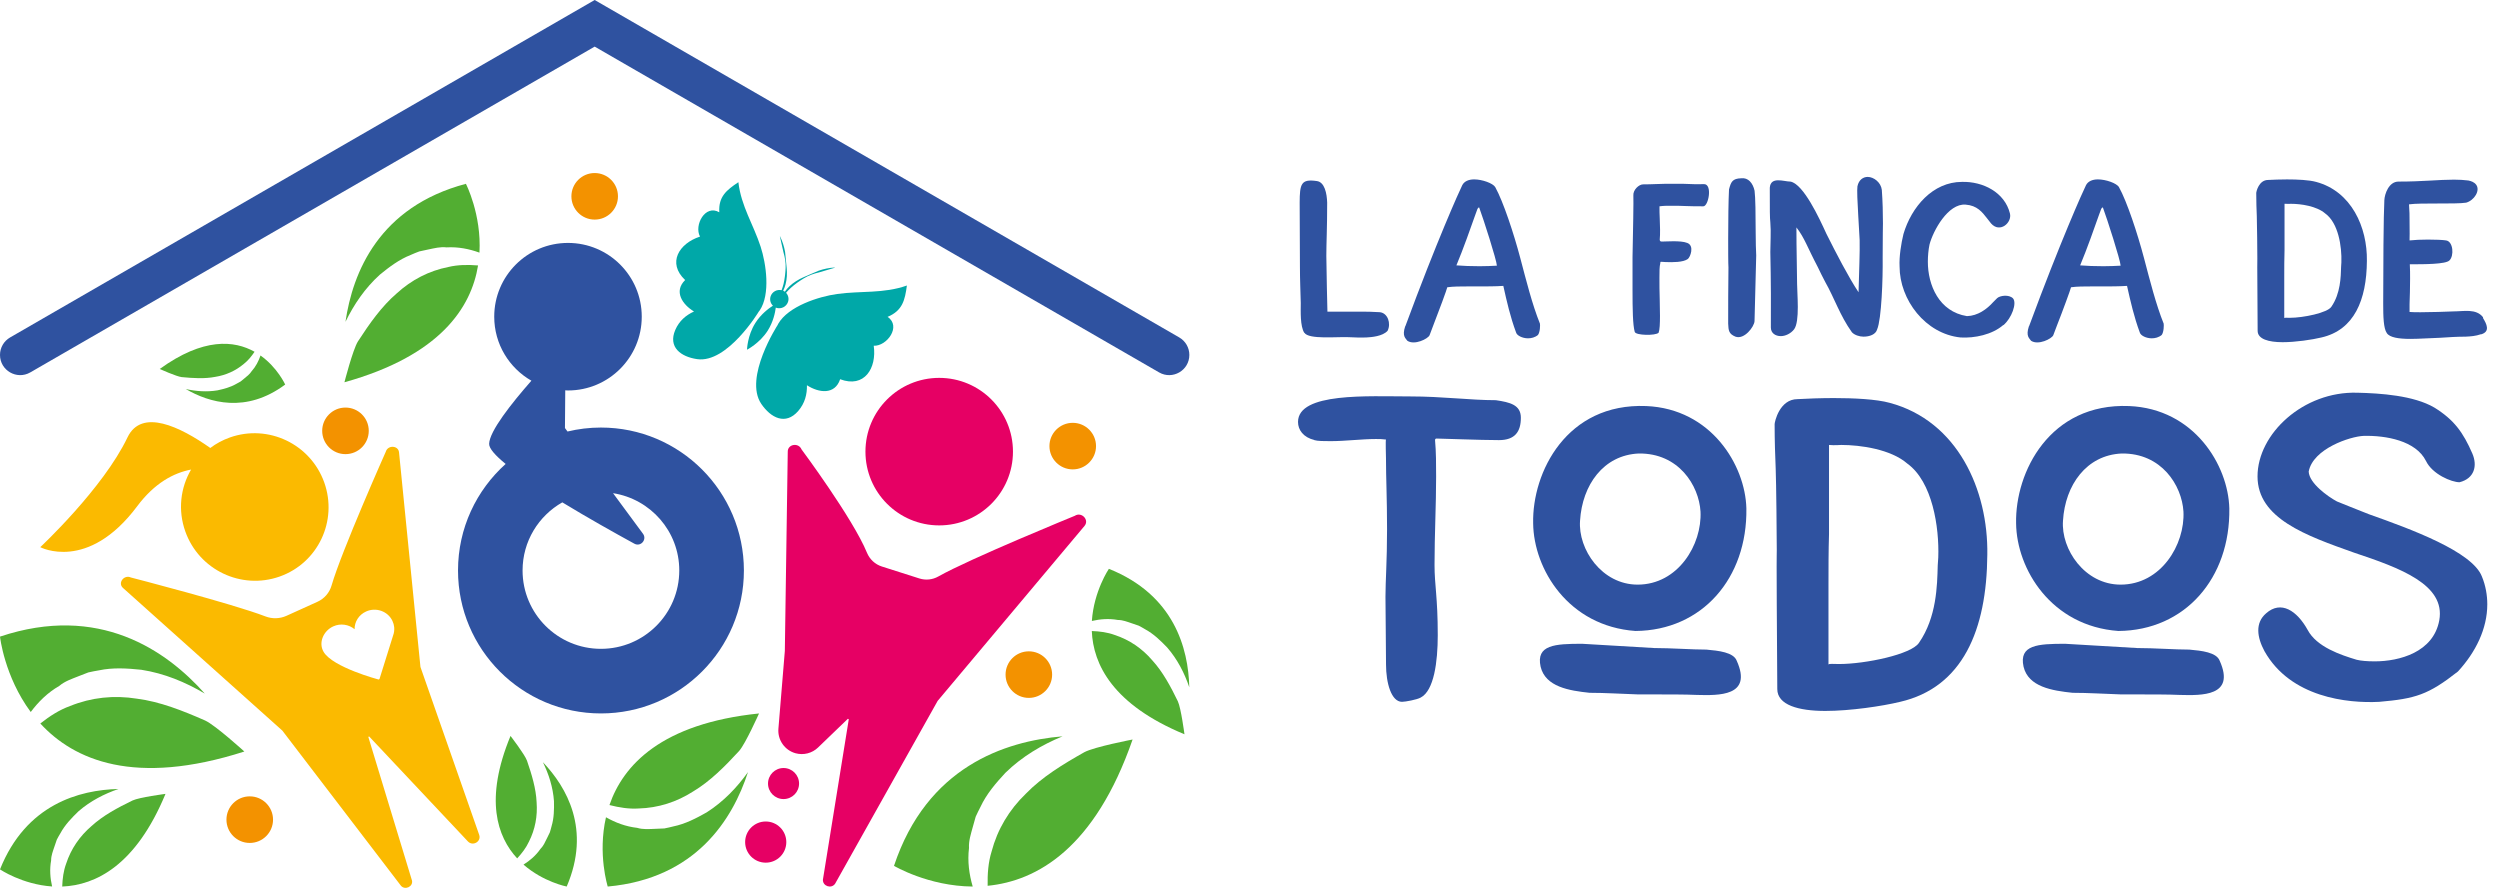 <svg width="107" height="38" viewBox="0 0 107 38" fill="none" xmlns="http://www.w3.org/2000/svg">
<path d="M56.352 7.748C56.696 7.785 56.791 8.283 56.803 8.674C56.803 9.814 56.767 10.384 56.767 10.953C56.778 11.631 56.803 13.114 56.814 13.339C56.957 13.339 57.551 13.339 58.286 13.339C58.511 13.339 58.666 13.339 59.057 13.362C59.401 13.398 59.544 13.849 59.389 14.158C59.176 14.395 58.7 14.431 58.487 14.443C58.225 14.454 57.989 14.443 57.715 14.431C57.217 14.408 56.005 14.538 55.828 14.24V14.252C55.639 13.967 55.673 13.302 55.673 12.97C55.662 12.506 55.637 11.973 55.637 11.402C55.637 10.406 55.626 9.539 55.626 8.673C55.629 7.867 55.688 7.653 56.352 7.748Z" fill="#2F52A0"/>
<path d="M60.151 13.957C61.492 10.325 62.466 8.164 62.584 7.928C62.668 7.761 62.857 7.678 63.094 7.678C63.438 7.678 63.901 7.844 63.997 8.01C64.34 8.627 64.793 10.004 65.066 11.037C65.327 12.022 65.575 13.019 65.909 13.851C65.921 13.91 65.921 14.207 65.825 14.337C65.695 14.444 65.541 14.48 65.398 14.48C65.161 14.48 64.922 14.362 64.888 14.23C64.638 13.554 64.496 12.925 64.342 12.236C64.01 12.259 63.594 12.259 63.239 12.259H62.788C62.515 12.259 62.206 12.259 61.944 12.295C61.933 12.366 61.576 13.339 61.351 13.91L61.185 14.349C61.114 14.503 60.544 14.788 60.236 14.586C60.165 14.479 59.999 14.396 60.141 13.969L60.151 13.957ZM63.142 9.197C62.953 9.731 62.632 10.646 62.334 11.358C62.596 11.381 62.976 11.394 63.331 11.394C63.604 11.394 63.854 11.382 64.067 11.371C64.056 11.134 63.497 9.389 63.308 8.878C63.285 8.878 63.249 8.901 63.237 8.949V8.937L63.142 9.197Z" fill="#2F52A0"/>
<path d="M69.908 8.378C69.885 8.128 70.145 7.891 70.324 7.891C70.74 7.891 70.977 7.868 71.227 7.868H72.07C72.368 7.88 72.652 7.891 72.925 7.88C73.305 7.868 73.127 8.83 72.902 8.83C72.641 8.83 72.392 8.83 72.165 8.819C71.94 8.807 71.726 8.807 71.513 8.807C71.347 8.807 71.192 8.807 71.026 8.83C71.026 9.008 71.026 9.174 71.037 9.353C71.049 9.662 71.061 10.006 71.037 10.256C71.037 10.303 71.061 10.338 71.108 10.338H71.156C71.263 10.338 71.44 10.326 71.62 10.326C71.833 10.326 72.07 10.338 72.213 10.397C72.534 10.516 72.343 11.014 72.236 11.086C72.046 11.229 71.583 11.229 71.286 11.216C71.227 11.216 71.143 11.205 71.097 11.205C71.073 11.205 71.061 11.205 71.061 11.264C71.024 11.407 71.024 11.62 71.024 11.88C71.024 12.165 71.024 12.486 71.036 12.806C71.036 13.056 71.047 13.305 71.047 13.518C71.047 13.851 71.036 14.123 70.988 14.242C70.858 14.372 70.015 14.36 69.967 14.206C69.883 13.921 69.872 13.221 69.872 12.413C69.872 11.974 69.872 11.488 69.872 11.001C69.895 9.909 69.92 8.556 69.908 8.378Z" fill="#2F52A0"/>
<path d="M75.094 13.744C75.083 13.98 74.655 14.551 74.275 14.408C73.991 14.29 73.979 14.147 73.966 13.851C73.966 13.008 73.966 12.415 73.978 11.453C73.966 11.287 73.966 10.623 73.966 10.218C73.966 9.47 73.978 8.533 74.002 8.105C74.086 7.785 74.145 7.642 74.525 7.63C74.821 7.594 75.023 7.832 75.096 8.164C75.132 8.426 75.143 9.22 75.143 9.921C75.143 10.337 75.155 10.728 75.166 10.93L75.094 13.744Z" fill="#2F52A0"/>
<path d="M76.638 7.773C77.196 7.891 77.86 9.328 78.169 10.004C78.585 10.835 79.118 11.867 79.546 12.509C79.569 11.583 79.605 10.812 79.593 10.277C79.582 9.934 79.546 9.588 79.534 9.245C79.498 8.674 79.475 8.105 79.498 7.975C79.557 7.691 79.748 7.572 79.937 7.572C80.198 7.572 80.507 7.809 80.542 8.13C80.578 8.628 80.59 9.115 80.59 9.567C80.59 9.769 80.578 9.97 80.578 11.039C80.59 11.893 80.531 13.661 80.341 14.1C80.282 14.314 80.021 14.409 79.759 14.409C79.582 14.409 79.368 14.339 79.261 14.22C78.751 13.508 78.513 12.76 78.121 12.071C78.026 11.893 77.896 11.632 77.801 11.43C77.35 10.575 77.243 10.195 76.887 9.733C76.887 10.765 76.91 11.252 76.91 11.739C76.91 12.321 76.946 12.736 76.946 13.14C76.946 13.567 76.91 13.923 76.791 14.09C76.648 14.279 76.412 14.386 76.221 14.386C75.984 14.386 75.793 14.256 75.793 14.018C75.805 11.655 75.77 11.229 75.77 10.789C75.77 10.386 75.806 9.934 75.77 9.519C75.747 9.305 75.747 9.044 75.747 8.036C75.783 7.535 76.352 7.773 76.638 7.773Z" fill="#2F52A0"/>
<path d="M85.741 13.921V13.91C85.266 14.326 84.507 14.479 83.913 14.444C82.405 14.29 81.302 12.829 81.302 11.405C81.279 10.978 81.372 10.409 81.468 10.016C81.811 8.853 82.726 7.785 83.972 7.785C84.862 7.761 85.8 8.224 86.026 9.138C86.121 9.529 85.598 9.993 85.219 9.565L85.052 9.352C84.839 9.079 84.625 8.794 84.127 8.758C83.379 8.699 82.737 9.874 82.583 10.467C82.535 10.692 82.512 10.965 82.512 11.203C82.512 12.2 82.987 13.339 84.186 13.53C84.648 13.518 85.041 13.232 85.314 12.925L85.48 12.759C85.598 12.652 85.978 12.592 86.156 12.77C86.335 12.972 86.098 13.625 85.741 13.921Z" fill="#2F52A0"/>
<path d="M86.846 13.957C88.188 10.325 89.161 8.164 89.28 7.928C89.364 7.761 89.553 7.678 89.79 7.678C90.133 7.678 90.597 7.844 90.692 8.01C91.036 8.627 91.488 10.004 91.761 11.037C92.022 12.022 92.271 13.019 92.605 13.851C92.616 13.91 92.616 14.207 92.521 14.337C92.391 14.444 92.236 14.48 92.093 14.48C91.856 14.48 91.618 14.362 91.583 14.23C91.334 13.554 91.192 12.925 91.037 12.236C90.705 12.259 90.289 12.259 89.934 12.259H89.484C89.21 12.259 88.901 12.259 88.64 12.295C88.629 12.366 88.272 13.339 88.046 13.91L87.88 14.349C87.81 14.503 87.239 14.788 86.931 14.586C86.861 14.479 86.695 14.396 86.836 13.969L86.846 13.957ZM89.837 9.197C89.648 9.731 89.328 10.646 89.03 11.358C89.291 11.381 89.671 11.394 90.026 11.394C90.299 11.394 90.549 11.382 90.763 11.371C90.751 11.134 90.193 9.389 90.003 8.878C89.98 8.878 89.944 8.901 89.933 8.949V8.937L89.837 9.197Z" fill="#2F52A0"/>
<path d="M96.614 11.06C96.614 10.776 96.602 9.552 96.591 9.256C96.579 8.96 96.567 8.64 96.567 8.26C96.567 8.212 96.674 7.702 97.077 7.702C97.268 7.691 97.612 7.679 97.885 7.679C98.324 7.679 98.834 7.702 99.131 7.786C100.639 8.189 101.326 9.721 101.303 11.168C101.292 12.842 100.757 14.125 99.356 14.444C98.965 14.539 98.253 14.646 97.695 14.646C97.102 14.646 96.627 14.516 96.627 14.159C96.602 10.705 96.614 11.358 96.614 11.06ZM97.778 8.722V10.705C97.766 11.096 97.766 11.464 97.766 11.833V13.614C97.778 13.591 97.873 13.602 98.003 13.602C98.585 13.602 99.618 13.388 99.784 13.127C100.175 12.558 100.187 11.857 100.2 11.405C100.2 11.346 100.211 11.287 100.211 11.228C100.235 10.552 100.081 9.542 99.522 9.139C99.154 8.819 98.478 8.723 98.051 8.723C98.028 8.722 97.896 8.733 97.778 8.722Z" fill="#2F52A0"/>
<path d="M102.05 8.567C102.062 8.306 102.239 7.772 102.655 7.772C103.699 7.772 104.364 7.689 105.029 7.689C105.255 7.689 105.457 7.701 105.646 7.725C105.765 7.748 105.896 7.796 105.978 7.903C106.168 8.153 105.895 8.579 105.551 8.674C105.337 8.71 104.827 8.71 104.293 8.71C103.829 8.71 103.379 8.71 103.106 8.746C103.129 9.044 103.129 9.222 103.129 9.424C103.129 10.113 103.14 9.993 103.129 10.29C103.402 10.267 103.568 10.254 103.912 10.254C104.244 10.254 104.541 10.266 104.694 10.29C105.003 10.338 105.038 10.955 104.837 11.145C104.683 11.312 103.757 11.311 103.14 11.311C103.152 11.525 103.152 11.739 103.152 11.928C103.152 12.356 103.14 12.652 103.129 13.02V13.352C103.236 13.364 103.438 13.364 103.604 13.364C104.079 13.364 104.684 13.341 105.005 13.328C105.456 13.328 105.978 13.198 106.274 13.578V13.614C106.417 13.851 106.607 14.196 106.179 14.314L106.191 14.303C105.954 14.386 105.74 14.398 105.526 14.409C105.158 14.409 104.803 14.432 104.434 14.457C104.007 14.469 103.545 14.505 103.165 14.505C102.667 14.505 102.275 14.445 102.155 14.255C102.014 14.053 102.001 13.554 102.001 12.997C102.001 12.071 102.012 11.275 102.012 10.481C102.015 9.743 102.038 8.722 102.05 8.567Z" fill="#2F52A0"/>
<path d="M60.349 16.967C61.763 16.967 62.903 17.128 64.021 17.128C64.638 17.218 65.093 17.333 65.093 17.88C65.093 18.474 64.842 18.837 64.157 18.837C63.358 18.837 61.716 18.77 61.488 18.77C61.442 18.77 61.42 18.793 61.42 18.837C61.466 19.34 61.466 19.887 61.466 20.412C61.466 21.621 61.398 22.899 61.398 24.175C61.398 25.065 61.536 25.545 61.536 27.187C61.536 28.328 61.375 29.56 60.805 29.856C60.645 29.947 60.143 30.038 60.006 30.038C59.55 30.038 59.322 29.239 59.322 28.44C59.322 27.369 59.298 26.456 59.298 25.543C59.298 24.859 59.366 24.037 59.366 22.646C59.366 21.323 59.32 20.478 59.32 19.612C59.32 19.565 59.297 18.836 59.32 18.813C59.16 18.79 59.046 18.79 58.887 18.79C58.272 18.79 57.587 18.881 56.947 18.881C56.673 18.881 56.4 18.881 56.24 18.835H56.263C55.783 18.721 55.555 18.401 55.555 18.059C55.558 16.785 58.569 16.967 60.349 16.967Z" fill="#2F52A0"/>
<path d="M69.999 27.006C67.125 26.801 65.642 24.36 65.619 22.398C65.572 20.208 67.056 17.242 70.456 17.379C73.239 17.493 74.699 19.911 74.745 21.759C74.79 24.747 72.852 26.983 69.999 27.006ZM70.798 27.736C71.527 27.736 72.417 27.803 73.034 27.803C73.558 27.85 74.198 27.918 74.333 28.283C75.018 29.811 73.558 29.766 72.622 29.743C72.098 29.72 71.527 29.72 70.09 29.72C69.382 29.697 68.698 29.652 68.036 29.652C67.17 29.561 66.143 29.401 65.938 28.534C65.733 27.598 66.553 27.554 67.717 27.554L70.798 27.736ZM70.136 19.41C68.631 19.477 67.719 20.756 67.626 22.284C67.535 23.515 68.562 25.022 70.09 25.022C71.823 25.022 72.85 23.31 72.782 21.896C72.714 20.777 71.848 19.386 70.136 19.41Z" fill="#2F52A0"/>
<path d="M76.046 23.539C76.046 22.991 76.023 20.641 76 20.071C75.977 19.5 75.954 18.885 75.954 18.154C75.954 18.063 76.159 17.083 76.934 17.083C77.3 17.06 77.961 17.037 78.485 17.037C79.33 17.037 80.311 17.083 80.881 17.242C83.779 18.017 85.102 20.961 85.057 23.744C85.034 26.96 84.007 29.424 81.315 30.041C80.562 30.223 79.193 30.428 78.121 30.428C76.981 30.428 76.068 30.176 76.068 29.492C76.023 22.854 76.046 24.108 76.046 23.539ZM78.282 19.044V22.854C78.259 23.607 78.259 24.314 78.259 25.022V28.443C78.282 28.397 78.464 28.42 78.715 28.42C79.833 28.42 81.817 28.01 82.136 27.507C82.889 26.413 82.912 25.067 82.935 24.2C82.935 24.086 82.958 23.972 82.958 23.858C83.004 22.558 82.707 20.618 81.635 19.843C80.928 19.226 79.628 19.044 78.806 19.044C78.76 19.044 78.51 19.067 78.282 19.044Z" fill="#2F52A0"/>
<path d="M90.669 27.006C87.795 26.801 86.312 24.36 86.289 22.398C86.243 20.208 87.726 17.242 91.126 17.379C93.909 17.493 95.369 19.911 95.415 21.759C95.46 24.747 93.52 26.983 90.669 27.006ZM91.468 27.736C92.197 27.736 93.087 27.803 93.704 27.803C94.228 27.85 94.868 27.918 95.004 28.283C95.688 29.811 94.228 29.766 93.292 29.743C92.768 29.72 92.197 29.72 90.76 29.72C90.052 29.697 89.368 29.652 88.707 29.652C87.84 29.561 86.813 29.401 86.608 28.534C86.403 27.598 87.223 27.554 88.387 27.554L91.468 27.736ZM90.806 19.41C89.302 19.477 88.389 20.756 88.296 22.284C88.205 23.515 89.232 25.022 90.76 25.022C92.493 25.022 93.52 23.31 93.452 21.896C93.384 20.777 92.516 19.386 90.806 19.41Z" fill="#2F52A0"/>
<path d="M106.456 25.865C106.456 26.915 105.955 27.919 105.201 28.739C103.923 29.743 103.376 29.904 101.825 30.039C100.479 30.107 98.038 29.857 96.92 27.871C96.601 27.278 96.51 26.663 96.988 26.252C97.626 25.682 98.311 26.138 98.767 26.96C99.154 27.691 100.181 28.032 100.866 28.238C101.048 28.284 101.322 28.306 101.641 28.306C102.691 28.306 104.151 27.919 104.401 26.55C104.676 25.022 102.736 24.314 100.752 23.653C98.698 22.923 96.622 22.193 96.622 20.39C96.622 18.565 98.584 16.741 100.889 16.808C101.869 16.831 103.306 16.922 104.196 17.447C105.04 17.971 105.428 18.518 105.815 19.408C106.043 19.932 105.906 20.48 105.268 20.64C104.925 20.64 104.104 20.298 103.831 19.727C103.397 18.861 102.119 18.632 101.162 18.656C100.591 18.679 98.994 19.203 98.812 20.184C98.835 20.686 99.634 21.255 100.021 21.462C100.317 21.576 100.796 21.781 101.39 22.009C103.192 22.648 105.815 23.607 106.227 24.678C106.387 25.067 106.456 25.477 106.456 25.865Z" fill="#2F52A0"/>
<path d="M40.198 22.487C41.942 22.487 43.355 21.074 43.355 19.33C43.355 17.586 41.942 16.173 40.198 16.173C38.454 16.173 37.041 17.586 37.041 19.33C37.041 21.074 38.454 22.487 40.198 22.487Z" fill="#E60064"/>
<path d="M33.591 27.861L33.716 19.334C33.709 19.008 34.178 18.928 34.306 19.235C34.306 19.235 36.499 22.182 37.106 23.656C37.222 23.937 37.453 24.154 37.742 24.246L39.349 24.758C39.619 24.844 39.912 24.814 40.159 24.674C41.498 23.916 46 22.077 46 22.077C46.289 21.889 46.635 22.25 46.417 22.51L40.132 29.997L35.743 37.822C35.587 38.053 35.211 37.932 35.22 37.653L36.328 30.784C36.307 30.774 36.309 30.774 36.289 30.764L35.013 31.993C34.758 32.24 34.391 32.333 34.048 32.239C33.585 32.11 33.277 31.67 33.316 31.19L33.591 27.861Z" fill="#E60064"/>
<path d="M33.536 34.2C33.903 34.2 34.2 33.903 34.2 33.536C34.2 33.169 33.903 32.871 33.536 32.871C33.169 32.871 32.871 33.169 32.871 33.536C32.871 33.903 33.169 34.2 33.536 34.2Z" fill="#E60064"/>
<path d="M32.773 36.922C33.26 36.922 33.654 36.528 33.654 36.041C33.654 35.555 33.26 35.16 32.773 35.16C32.286 35.16 31.892 35.555 31.892 36.041C31.892 36.528 32.286 36.922 32.773 36.922Z" fill="#E60064"/>
<path d="M16.511 19.336C16.511 19.336 14.616 23.591 14.191 25.059C14.102 25.369 13.882 25.623 13.583 25.758L12.263 26.356C11.977 26.485 11.654 26.495 11.36 26.382C9.941 25.836 5.604 24.717 5.604 24.717C5.309 24.58 5.026 24.951 5.263 25.163L12.085 31.271L17.163 37.913C17.338 38.107 17.678 37.951 17.636 37.697L15.764 31.54C15.783 31.53 15.78 31.531 15.799 31.52L20.03 36.017C20.241 36.231 20.605 36.018 20.511 35.737L17.995 28.546L17.078 19.356C17.045 19.058 16.594 19.041 16.511 19.336ZM16.795 26.572C16.837 26.661 16.863 26.753 16.872 26.846C16.883 26.967 16.866 27.089 16.824 27.201L16.244 29.056C16.239 29.066 16.232 29.074 16.222 29.079C16.212 29.083 16.202 29.084 16.19 29.08C16.19 29.08 14.249 28.563 13.853 27.905C13.618 27.513 13.84 27 14.265 26.808C14.577 26.667 14.932 26.726 15.176 26.93C15.173 26.616 15.355 26.314 15.667 26.173C16.092 25.979 16.599 26.159 16.795 26.572Z" fill="#FBBA00"/>
<path d="M13.878 20.65C13.291 19.005 11.485 18.143 9.843 18.722C9.532 18.832 9.25 18.985 9.001 19.173C7.712 18.266 6.06 17.457 5.456 18.722C4.411 20.911 1.723 23.419 1.723 23.419C1.723 23.419 3.755 24.498 5.871 21.668C6.616 20.672 7.432 20.24 8.179 20.097C7.725 20.872 7.605 21.834 7.932 22.748C8.518 24.394 10.325 25.256 11.967 24.677C13.609 24.098 14.464 22.295 13.878 20.65Z" fill="#FBBA00"/>
<path d="M25.719 18.299C25.227 18.299 24.747 18.358 24.29 18.469L24.18 18.32L24.193 16.706C24.232 16.707 24.271 16.712 24.31 16.712C26.055 16.712 27.467 15.298 27.467 13.554C27.467 11.81 26.053 10.397 24.31 10.397C22.565 10.397 21.153 11.811 21.153 13.554C21.153 14.729 21.794 15.75 22.744 16.294C21.882 17.275 20.953 18.452 20.935 18.994C20.927 19.191 21.2 19.496 21.642 19.857C20.392 20.978 19.603 22.604 19.603 24.417C19.603 27.796 22.343 30.535 25.721 30.535C29.099 30.535 31.839 27.795 31.839 24.417C31.837 21.039 29.098 18.299 25.719 18.299ZM25.719 27.77C23.868 27.77 22.366 26.268 22.366 24.417C22.366 23.166 23.052 22.077 24.067 21.501C25.163 22.168 26.325 22.818 27.151 23.27C27.422 23.419 27.704 23.094 27.52 22.845L26.238 21.108C27.843 21.358 29.073 22.741 29.073 24.417C29.072 26.268 27.571 27.77 25.719 27.77Z" fill="#2F52A0"/>
<path d="M16.261 11.753C16.661 11.427 17.083 11.106 17.579 10.911C17.702 10.861 17.821 10.803 17.945 10.761L18.334 10.677C18.592 10.624 18.848 10.555 19.112 10.588C19.609 10.559 20.08 10.653 20.521 10.813C20.613 9.175 19.941 7.867 19.941 7.867C16.225 8.852 15.095 11.655 14.786 13.774C15.146 13.036 15.618 12.334 16.261 11.753Z" fill="#52AE32"/>
<path d="M19.19 11.427C18.357 11.592 17.613 11.979 16.982 12.555C16.332 13.113 15.813 13.852 15.319 14.613C15.1 14.963 14.742 16.361 14.742 16.361C18.837 15.22 20.168 13.165 20.461 11.361C20.025 11.326 19.602 11.329 19.19 11.427Z" fill="#52AE32"/>
<path d="M43.03 33.077C42.623 33.517 42.221 33.981 41.96 34.544C41.894 34.682 41.817 34.815 41.759 34.956L41.634 35.4C41.554 35.696 41.455 35.987 41.473 36.296C41.404 36.869 41.479 37.421 41.632 37.944C39.729 37.931 38.263 37.058 38.263 37.058C39.672 32.827 43 31.722 45.477 31.515C44.594 31.879 43.748 32.376 43.03 33.077Z" fill="#52AE32"/>
<path d="M42.44 36.446C42.691 35.494 43.192 34.659 43.906 33.971C44.597 33.258 45.492 32.711 46.41 32.194C46.832 31.966 48.475 31.651 48.475 31.651C46.858 36.312 44.381 37.704 42.271 37.912C42.262 37.405 42.295 36.914 42.44 36.446Z" fill="#52AE32"/>
<path d="M6.046 28.666C5.449 28.605 4.837 28.562 4.23 28.692C4.08 28.721 3.928 28.741 3.78 28.78L3.349 28.947C3.065 29.061 2.772 29.157 2.538 29.356C2.038 29.645 1.642 30.036 1.316 30.474C0.183 28.944 0 27.247 0 27.247C4.23 25.832 7.112 27.828 8.765 29.685C7.943 29.199 7.038 28.819 6.046 28.666Z" fill="#52AE32"/>
<path d="M2.998 30.218C3.911 29.847 4.879 29.747 5.858 29.903C6.843 30.029 7.818 30.415 8.782 30.839C9.219 31.039 10.458 32.165 10.458 32.165C5.76 33.672 3.16 32.528 1.726 30.966C2.124 30.652 2.537 30.384 2.998 30.218Z" fill="#52AE32"/>
<path d="M49.951 27.708C49.671 27.418 49.375 27.128 49.007 26.93C48.917 26.879 48.831 26.823 48.737 26.779L48.442 26.678C48.246 26.613 48.055 26.534 47.847 26.535C47.464 26.466 47.09 26.495 46.732 26.577C46.816 25.298 47.46 24.346 47.46 24.346C50.25 25.461 50.861 27.743 50.902 29.417C50.695 28.807 50.395 28.218 49.951 27.708Z" fill="#52AE32"/>
<path d="M47.71 27.177C48.341 27.383 48.881 27.753 49.317 28.261C49.769 28.755 50.102 29.378 50.412 30.016C50.549 30.309 50.695 31.427 50.695 31.427C47.625 30.156 46.787 28.435 46.729 27.008C47.072 27.021 47.401 27.063 47.71 27.177Z" fill="#52AE32"/>
<path d="M3.362 34.721C3.072 35.002 2.782 35.298 2.584 35.666C2.533 35.756 2.477 35.842 2.432 35.936L2.331 36.231C2.266 36.427 2.187 36.618 2.188 36.826C2.119 37.209 2.148 37.583 2.23 37.941C0.952 37.855 0 37.21 0 37.21C1.115 34.42 3.397 33.809 5.071 33.768C4.463 33.978 3.874 34.278 3.362 34.721Z" fill="#52AE32"/>
<path d="M2.832 36.963C3.039 36.332 3.408 35.792 3.917 35.355C4.411 34.904 5.033 34.571 5.672 34.261C5.963 34.123 7.083 33.978 7.083 33.978C5.812 37.048 4.09 37.886 2.663 37.944C2.675 37.601 2.717 37.273 2.832 36.963Z" fill="#52AE32"/>
<path d="M9.307 16.707C9.581 16.648 9.86 16.577 10.111 16.431C10.173 16.397 10.238 16.365 10.299 16.327L10.467 16.19C10.576 16.098 10.693 16.012 10.768 15.89C10.949 15.689 11.067 15.457 11.15 15.215C11.876 15.731 12.206 16.459 12.206 16.459C10.53 17.704 8.957 17.236 7.951 16.651C8.385 16.746 8.843 16.784 9.307 16.707Z" fill="#52AE32"/>
<path d="M10.438 15.573C10.085 15.871 9.669 16.057 9.211 16.13C8.755 16.218 8.265 16.187 7.774 16.14C7.552 16.114 6.836 15.793 6.836 15.793C8.706 14.438 10.029 14.57 10.895 15.055C10.763 15.253 10.618 15.432 10.438 15.573Z" fill="#52AE32"/>
<path d="M23.71 34.287C23.718 34.644 23.713 35.009 23.607 35.363C23.582 35.451 23.563 35.54 23.533 35.626L23.413 35.873C23.332 36.036 23.261 36.205 23.13 36.335C22.933 36.618 22.682 36.833 22.406 37.005C23.259 37.752 24.255 37.944 24.255 37.944C25.302 35.503 24.258 33.695 23.237 32.623C23.487 33.134 23.667 33.69 23.71 34.287Z" fill="#52AE32"/>
<path d="M22.64 36.02C22.905 35.497 23.011 34.927 22.967 34.337C22.941 33.747 22.759 33.15 22.555 32.556C22.458 32.288 21.85 31.498 21.85 31.498C20.727 34.212 21.278 35.81 22.135 36.739C22.34 36.517 22.519 36.284 22.64 36.02Z" fill="#52AE32"/>
<path d="M30.243 34.771C29.798 35.022 29.336 35.264 28.817 35.371C28.69 35.4 28.565 35.436 28.436 35.457L28.043 35.474C27.782 35.483 27.522 35.509 27.271 35.432C26.782 35.377 26.339 35.208 25.936 34.979C25.575 36.559 26.011 37.944 26.011 37.944C29.794 37.601 31.359 35.059 32.014 33.046C31.54 33.708 30.963 34.313 30.243 34.771Z" fill="#52AE32"/>
<path d="M27.334 34.603C28.173 34.58 28.962 34.327 29.672 33.871C30.399 33.436 31.026 32.802 31.634 32.142C31.905 31.837 32.486 30.536 32.486 30.536C28.308 30.966 26.67 32.749 26.085 34.456C26.505 34.563 26.918 34.63 27.334 34.603Z" fill="#52AE32"/>
<path d="M44.034 29.87C44.584 29.87 45.031 29.424 45.031 28.874C45.031 28.323 44.584 27.877 44.034 27.877C43.484 27.877 43.038 28.323 43.038 28.874C43.038 29.424 43.484 29.87 44.034 29.87Z" fill="#F39200"/>
<path d="M45.913 20.09C46.463 20.09 46.91 19.643 46.91 19.093C46.91 18.543 46.463 18.097 45.913 18.097C45.363 18.097 44.916 18.543 44.916 19.093C44.916 19.643 45.363 20.09 45.913 20.09Z" fill="#F39200"/>
<path d="M25.452 9.399C26.003 9.399 26.449 8.953 26.449 8.403C26.449 7.852 26.003 7.406 25.452 7.406C24.902 7.406 24.456 7.852 24.456 8.403C24.456 8.953 24.902 9.399 25.452 9.399Z" fill="#F39200"/>
<path d="M10.689 36.078C11.239 36.078 11.686 35.632 11.686 35.081C11.686 34.531 11.239 34.084 10.689 34.084C10.139 34.084 9.692 34.531 9.692 35.081C9.692 35.632 10.139 36.078 10.689 36.078Z" fill="#F39200"/>
<path d="M14.786 19.437C15.337 19.437 15.783 18.991 15.783 18.44C15.783 17.89 15.337 17.444 14.786 17.444C14.236 17.444 13.79 17.89 13.79 18.44C13.79 18.991 14.236 19.437 14.786 19.437Z" fill="#F39200"/>
<path d="M32.555 10.558C32.248 9.612 31.718 8.819 31.603 7.798C31.095 8.136 30.745 8.414 30.786 9.086C30.181 8.731 29.697 9.645 29.961 10.126C29.064 10.416 28.543 11.251 29.324 11.986C28.828 12.471 29.203 13.032 29.703 13.332C29.359 13.489 29.069 13.732 28.901 14.123C28.585 14.861 29.142 15.27 29.836 15.371C31.135 15.56 32.48 13.332 32.48 13.329C32.492 13.316 32.503 13.305 32.513 13.289C32.984 12.597 32.791 11.281 32.555 10.558Z" fill="#00A8A8"/>
<path d="M35.822 12.584C36.839 12.441 37.815 12.575 38.815 12.22C38.731 12.844 38.63 13.294 37.988 13.562C38.591 13.963 37.961 14.824 37.396 14.798C37.532 15.761 36.993 16.623 35.958 16.231C35.731 16.911 35.042 16.816 34.537 16.488C34.545 16.878 34.451 17.256 34.164 17.59C33.621 18.216 32.99 17.884 32.584 17.288C31.82 16.167 33.282 13.913 33.283 13.911C33.29 13.895 33.296 13.879 33.306 13.862C33.736 13.107 35.045 12.692 35.822 12.584Z" fill="#00A8A8"/>
<path d="M35.725 11.449C35.491 11.462 35.259 11.509 35.036 11.587C34.817 11.675 34.606 11.775 34.388 11.866C34.173 11.961 33.966 12.086 33.791 12.25C33.716 12.319 33.65 12.399 33.591 12.484C33.569 12.468 33.546 12.455 33.52 12.444C33.562 12.357 33.598 12.266 33.621 12.172C33.682 11.943 33.692 11.704 33.67 11.472C33.644 11.241 33.63 11.01 33.601 10.778C33.56 10.549 33.489 10.326 33.387 10.118C33.387 10.117 33.384 10.116 33.383 10.116C33.38 10.116 33.378 10.118 33.38 10.121C33.427 10.348 33.479 10.57 33.531 10.793C33.595 11.012 33.637 11.242 33.624 11.473C33.614 11.703 33.588 11.931 33.536 12.152C33.514 12.243 33.485 12.332 33.452 12.421C33.258 12.376 33.055 12.481 32.986 12.673C32.932 12.824 32.974 12.981 33.081 13.084C32.897 13.2 32.568 13.446 32.33 13.822C31.986 14.365 31.972 14.968 31.972 14.968C31.972 14.968 32.515 14.691 32.86 14.149C33.095 13.778 33.176 13.38 33.204 13.164C33.211 13.167 33.217 13.17 33.222 13.173C33.426 13.242 33.653 13.133 33.725 12.928C33.777 12.785 33.738 12.634 33.643 12.532C33.708 12.455 33.777 12.383 33.851 12.317C34.021 12.164 34.21 12.031 34.408 11.911C34.606 11.787 34.83 11.711 35.057 11.658C35.279 11.593 35.501 11.531 35.727 11.46C35.728 11.459 35.73 11.457 35.73 11.456C35.73 11.45 35.728 11.449 35.725 11.449Z" fill="#00A8A8"/>
<path d="M50.904 15.191C50.904 15.855 50.185 16.271 49.609 15.939L25.452 1.995L1.296 15.939C0.719 16.271 0 15.855 0 15.191C0 14.882 0.165 14.597 0.432 14.443L25.452 0L50.473 14.443C50.74 14.597 50.904 14.882 50.904 15.191Z" fill="#2F52A0"/>
</svg>
